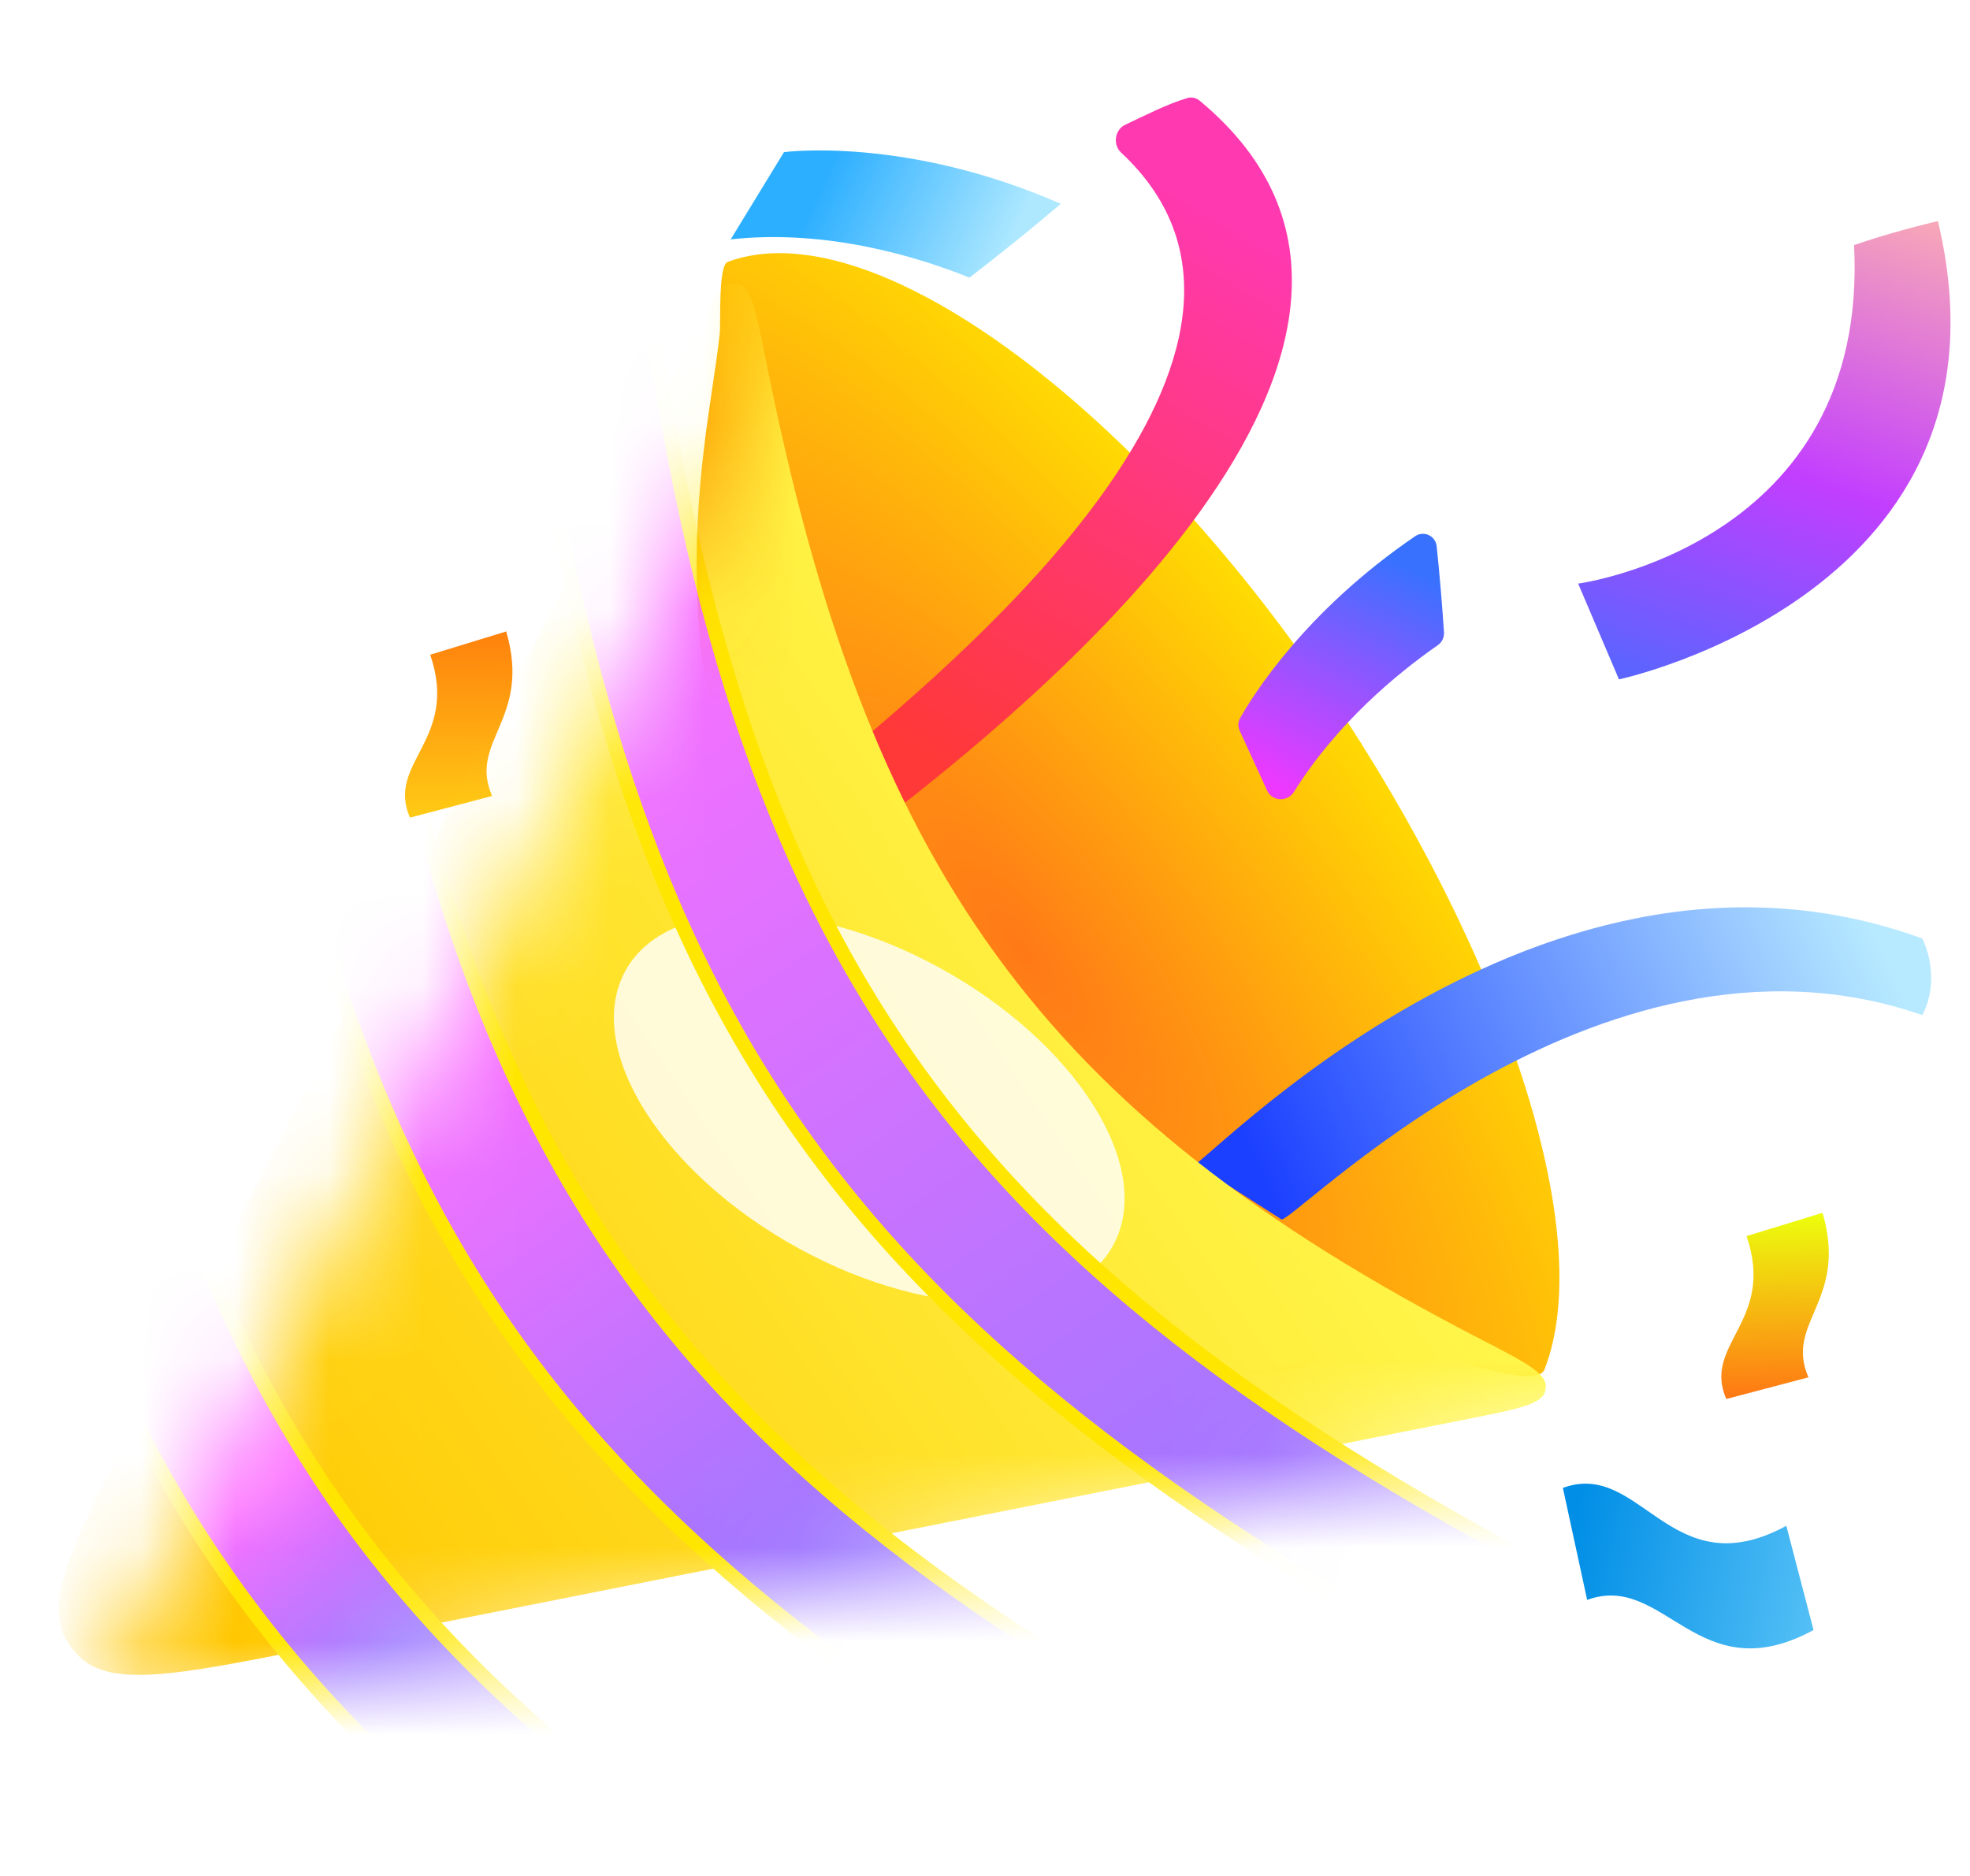 <svg width="21" height="20" viewBox="0 0 21 20" fill="none" xmlns="http://www.w3.org/2000/svg">
<g filter="url(#filter0_ii_5113_152344)">
<path d="M15.177 7.861C17.044 10.632 18.039 13.607 17.471 15.059C17.355 15.354 15.678 14.607 15.436 14.77C14.005 15.734 12.243 14.687 9.996 11.352C7.748 8.018 8.546 5.284 8.679 4.016C8.692 3.892 8.661 3.289 8.764 3.25C10.28 2.686 13.072 4.738 15.177 7.861Z" fill="url(#paint0_radial_5113_152344)"/>
</g>
<g filter="url(#filter1_i_5113_152344)">
<path d="M4.423 6.817C4.735 7.728 3.949 7.965 4.207 8.554L5.083 8.323C4.825 7.734 5.508 7.509 5.233 6.569L4.423 6.817Z" fill="url(#paint1_linear_5113_152344)"/>
</g>
<g filter="url(#filter2_i_5113_152344)">
<path d="M18.455 13.015C18.767 13.926 17.981 14.163 18.239 14.752L19.115 14.521C18.857 13.932 19.541 13.707 19.265 12.767L18.455 13.015Z" fill="url(#paint2_linear_5113_152344)"/>
</g>
<path d="M19.042 16.267C17.807 16.938 17.493 15.555 16.66 15.863L16.919 17.057C17.746 16.754 18.098 18.049 19.332 17.378L19.042 16.267Z" fill="url(#paint3_linear_5113_152344)"/>
<g filter="url(#filter3_i_5113_152344)">
<path d="M15.326 6.574C15.371 6.543 15.396 6.491 15.393 6.437C15.373 6.142 15.348 5.836 15.315 5.52C15.304 5.408 15.178 5.348 15.085 5.412C13.911 6.213 13.354 7.111 13.218 7.354C13.196 7.394 13.195 7.441 13.214 7.483L13.508 8.125C13.561 8.24 13.726 8.246 13.793 8.138C14.248 7.41 14.886 6.88 15.326 6.574Z" fill="url(#paint4_linear_5113_152344)"/>
</g>
<path d="M10.334 2.96C10.65 2.718 10.975 2.456 11.308 2.173C9.655 1.448 8.357 1.622 8.357 1.622L7.789 2.552C8.812 2.44 9.787 2.738 10.334 2.96Z" fill="url(#paint5_linear_5113_152344)"/>
<g filter="url(#filter4_i_5113_152344)">
<path d="M19.601 2.45C19.766 5.643 16.66 6.059 16.66 6.059L17.095 7.08C17.095 7.08 21.439 6.156 20.495 2.194C20.165 2.273 19.864 2.359 19.601 2.45Z" fill="url(#paint6_linear_5113_152344)"/>
</g>
<g filter="url(#filter5_i_5113_152344)">
<path d="M11.993 1.026C11.883 1.078 11.861 1.238 11.95 1.321C14.2 3.416 10.174 6.743 9.123 7.643C9.079 7.68 9.063 7.737 9.076 7.792L9.204 8.323C9.23 8.431 9.356 8.479 9.444 8.411C10.796 7.362 15.884 3.339 12.789 0.769C12.753 0.739 12.703 0.726 12.658 0.74C12.441 0.804 12.201 0.928 11.993 1.026Z" fill="url(#paint7_linear_5113_152344)"/>
</g>
<g filter="url(#filter6_i_5113_152344)">
<path d="M20.491 10.517C17.002 9.305 13.686 12.847 13.654 12.691L12.718 12.093C12.476 12.54 16.244 8.151 20.491 9.701C20.61 9.944 20.625 10.272 20.491 10.517Z" fill="url(#paint8_linear_5113_152344)"/>
</g>
<mask id="mask0_5113_152344" style="mask-type:alpha" maskUnits="userSpaceOnUse" x="0" y="2" width="18" height="17">
<path d="M0.848 18.477L8.934 2.745L17.989 15.077L0.848 18.477Z" fill="url(#paint9_linear_5113_152344)"/>
</mask>
<g mask="url(#mask0_5113_152344)">
<g filter="url(#filter7_iii_5113_152344)">
<path d="M4.295 17.794C2.875 18.075 2.165 18.216 1.828 17.851C1.787 17.807 1.751 17.759 1.72 17.708C1.462 17.283 1.793 16.64 2.455 15.352L8.329 3.922C8.565 3.463 8.683 3.233 8.827 3.238C8.845 3.238 8.861 3.24 8.878 3.245C9.018 3.28 9.068 3.536 9.17 4.048C10.244 9.45 12.091 12.067 16.784 14.488C17.254 14.73 17.489 14.852 17.485 14.996C17.484 15.013 17.482 15.029 17.478 15.046C17.442 15.186 17.186 15.236 16.675 15.338L4.295 17.794Z" fill="url(#paint10_linear_5113_152344)"/>
</g>
<g filter="url(#filter8_f_5113_152344)">
<ellipse cx="1.684" cy="2.977" rx="1.684" ry="2.977" transform="matrix(0.369 -0.929 0.89 0.456 5.995 12.021)" fill="white" fill-opacity="0.81"/>
</g>
<path d="M8.765 12.393C7.065 10.139 6.183 7.438 5.636 3.66L6.852 2.74C7.368 6.707 8.288 9.493 10.024 11.746C11.761 13.999 14.309 15.711 18.061 17.541L16.843 18.464C12.992 16.466 10.466 14.65 8.765 12.393Z" fill="url(#paint11_linear_5113_152344)" stroke="#FFE600" stroke-width="0.153"/>
<path d="M5.694 14.564C3.994 12.309 3.112 9.608 2.565 5.83L3.781 4.91C4.297 8.877 5.218 11.664 6.953 13.916C8.69 16.17 11.238 17.881 14.991 19.711L13.772 20.634C9.921 18.637 7.395 16.82 5.694 14.564Z" fill="url(#paint12_linear_5113_152344)" stroke="#FFE600" stroke-width="0.153"/>
<path d="M2.683 17.157C0.983 14.902 0.101 12.201 -0.446 8.423L0.77 7.503C1.286 11.471 2.206 14.257 3.942 16.509C5.679 18.763 8.227 20.474 11.98 22.305L10.761 23.227C6.91 21.23 4.384 19.413 2.683 17.157Z" fill="url(#paint13_linear_5113_152344)" stroke="#FFE600" stroke-width="0.153"/>
</g>
<defs>
<filter id="filter0_ii_5113_152344" x="7.427" y="2.333" width="10.203" height="13.162" filterUnits="userSpaceOnUse" color-interpolation-filters="sRGB">
<feFlood flood-opacity="0" result="BackgroundImageFix"/>
<feBlend mode="normal" in="SourceGraphic" in2="BackgroundImageFix" result="shape"/>
<feColorMatrix in="SourceAlpha" type="matrix" values="0 0 0 0 0 0 0 0 0 0 0 0 0 0 0 0 0 0 127 0" result="hardAlpha"/>
<feOffset dx="-1.007" dy="-0.824"/>
<feGaussianBlur stdDeviation="0.732"/>
<feComposite in2="hardAlpha" operator="arithmetic" k2="-1" k3="1"/>
<feColorMatrix type="matrix" values="0 0 0 0 0.992 0 0 0 0 0.476 0 0 0 0 0 0 0 0 0.25 0"/>
<feBlend mode="normal" in2="shape" result="effect1_innerShadow_5113_152344"/>
<feColorMatrix in="SourceAlpha" type="matrix" values="0 0 0 0 0 0 0 0 0 0 0 0 0 0 0 0 0 0 127 0" result="hardAlpha"/>
<feOffset dy="0.366"/>
<feGaussianBlur stdDeviation="0.641"/>
<feComposite in2="hardAlpha" operator="arithmetic" k2="-1" k3="1"/>
<feColorMatrix type="matrix" values="0 0 0 0 0.985 0 0 0 0 1 0 0 0 0 0.246 0 0 0 0.71 0"/>
<feBlend mode="normal" in2="effect1_innerShadow_5113_152344" result="effect2_innerShadow_5113_152344"/>
</filter>
<filter id="filter1_i_5113_152344" x="4.154" y="6.569" width="1.308" height="2.148" filterUnits="userSpaceOnUse" color-interpolation-filters="sRGB">
<feFlood flood-opacity="0" result="BackgroundImageFix"/>
<feBlend mode="normal" in="SourceGraphic" in2="BackgroundImageFix" result="shape"/>
<feColorMatrix in="SourceAlpha" type="matrix" values="0 0 0 0 0 0 0 0 0 0 0 0 0 0 0 0 0 0 127 0" result="hardAlpha"/>
<feOffset dx="0.163" dy="0.163"/>
<feGaussianBlur stdDeviation="0.081"/>
<feComposite in2="hardAlpha" operator="arithmetic" k2="-1" k3="1"/>
<feColorMatrix type="matrix" values="0 0 0 0 1 0 0 0 0 0.9 0 0 0 0 0 0 0 0 1 0"/>
<feBlend mode="normal" in2="shape" result="effect1_innerShadow_5113_152344"/>
</filter>
<filter id="filter2_i_5113_152344" x="18.186" y="12.767" width="1.308" height="2.148" filterUnits="userSpaceOnUse" color-interpolation-filters="sRGB">
<feFlood flood-opacity="0" result="BackgroundImageFix"/>
<feBlend mode="normal" in="SourceGraphic" in2="BackgroundImageFix" result="shape"/>
<feColorMatrix in="SourceAlpha" type="matrix" values="0 0 0 0 0 0 0 0 0 0 0 0 0 0 0 0 0 0 127 0" result="hardAlpha"/>
<feOffset dx="0.163" dy="0.163"/>
<feGaussianBlur stdDeviation="0.081"/>
<feComposite in2="hardAlpha" operator="arithmetic" k2="-1" k3="1"/>
<feColorMatrix type="matrix" values="0 0 0 0 1 0 0 0 0 0.9 0 0 0 0 0 0 0 0 1 0"/>
<feBlend mode="normal" in2="shape" result="effect1_innerShadow_5113_152344"/>
</filter>
<filter id="filter3_i_5113_152344" x="13.201" y="5.386" width="2.192" height="3.135" filterUnits="userSpaceOnUse" color-interpolation-filters="sRGB">
<feFlood flood-opacity="0" result="BackgroundImageFix"/>
<feBlend mode="normal" in="SourceGraphic" in2="BackgroundImageFix" result="shape"/>
<feColorMatrix in="SourceAlpha" type="matrix" values="0 0 0 0 0 0 0 0 0 0 0 0 0 0 0 0 0 0 127 0" result="hardAlpha"/>
<feOffset dy="0.305"/>
<feGaussianBlur stdDeviation="0.244"/>
<feComposite in2="hardAlpha" operator="arithmetic" k2="-1" k3="1"/>
<feColorMatrix type="matrix" values="0 0 0 0 0.02 0 0 0 0 0 0 0 0 0 1 0 0 0 0.94 0"/>
<feBlend mode="normal" in2="shape" result="effect1_innerShadow_5113_152344"/>
</filter>
<filter id="filter4_i_5113_152344" x="16.66" y="2.194" width="4.133" height="5.049" filterUnits="userSpaceOnUse" color-interpolation-filters="sRGB">
<feFlood flood-opacity="0" result="BackgroundImageFix"/>
<feBlend mode="normal" in="SourceGraphic" in2="BackgroundImageFix" result="shape"/>
<feColorMatrix in="SourceAlpha" type="matrix" values="0 0 0 0 0 0 0 0 0 0 0 0 0 0 0 0 0 0 127 0" result="hardAlpha"/>
<feOffset dx="0.163" dy="0.163"/>
<feGaussianBlur stdDeviation="0.203"/>
<feComposite in2="hardAlpha" operator="arithmetic" k2="-1" k3="1"/>
<feColorMatrix type="matrix" values="0 0 0 0 0.971 0 0 0 0 0.202 0 0 0 0 0.802 0 0 0 1 0"/>
<feBlend mode="normal" in2="shape" result="effect1_innerShadow_5113_152344"/>
</filter>
<filter id="filter5_i_5113_152344" x="9.072" y="0.734" width="4.7" height="8.014" filterUnits="userSpaceOnUse" color-interpolation-filters="sRGB">
<feFlood flood-opacity="0" result="BackgroundImageFix"/>
<feBlend mode="normal" in="SourceGraphic" in2="BackgroundImageFix" result="shape"/>
<feColorMatrix in="SourceAlpha" type="matrix" values="0 0 0 0 0 0 0 0 0 0 0 0 0 0 0 0 0 0 127 0" result="hardAlpha"/>
<feOffset dy="0.305"/>
<feGaussianBlur stdDeviation="0.203"/>
<feComposite in2="hardAlpha" operator="arithmetic" k2="-1" k3="1"/>
<feColorMatrix type="matrix" values="0 0 0 0 1 0 0 0 0 0.72 0 0 0 0 0 0 0 0 1 0"/>
<feBlend mode="normal" in2="shape" result="effect1_innerShadow_5113_152344"/>
</filter>
<filter id="filter6_i_5113_152344" x="12.707" y="9.368" width="7.879" height="3.633" filterUnits="userSpaceOnUse" color-interpolation-filters="sRGB">
<feFlood flood-opacity="0" result="BackgroundImageFix"/>
<feBlend mode="normal" in="SourceGraphic" in2="BackgroundImageFix" result="shape"/>
<feColorMatrix in="SourceAlpha" type="matrix" values="0 0 0 0 0 0 0 0 0 0 0 0 0 0 0 0 0 0 127 0" result="hardAlpha"/>
<feOffset dy="0.305"/>
<feGaussianBlur stdDeviation="0.153"/>
<feComposite in2="hardAlpha" operator="arithmetic" k2="-1" k3="1"/>
<feColorMatrix type="matrix" values="0 0 0 0 0 0 0 0 0 0.76 0 0 0 0 1 0 0 0 1 0"/>
<feBlend mode="normal" in2="shape" result="effect1_innerShadow_5113_152344"/>
</filter>
<filter id="filter7_iii_5113_152344" x="0.625" y="2.414" width="16.859" height="16.023" filterUnits="userSpaceOnUse" color-interpolation-filters="sRGB">
<feFlood flood-opacity="0" result="BackgroundImageFix"/>
<feBlend mode="normal" in="SourceGraphic" in2="BackgroundImageFix" result="shape"/>
<feColorMatrix in="SourceAlpha" type="matrix" values="0 0 0 0 0 0 0 0 0 0 0 0 0 0 0 0 0 0 127 0" result="hardAlpha"/>
<feOffset dx="-1.007" dy="-0.824"/>
<feGaussianBlur stdDeviation="0.732"/>
<feComposite in2="hardAlpha" operator="arithmetic" k2="-1" k3="1"/>
<feColorMatrix type="matrix" values="0 0 0 0 0.992 0 0 0 0 0.476 0 0 0 0 0 0 0 0 0.25 0"/>
<feBlend mode="normal" in2="shape" result="effect1_innerShadow_5113_152344"/>
<feColorMatrix in="SourceAlpha" type="matrix" values="0 0 0 0 0 0 0 0 0 0 0 0 0 0 0 0 0 0 127 0" result="hardAlpha"/>
<feOffset dy="0.366"/>
<feGaussianBlur stdDeviation="0.641"/>
<feComposite in2="hardAlpha" operator="arithmetic" k2="-1" k3="1"/>
<feColorMatrix type="matrix" values="0 0 0 0 0.985 0 0 0 0 1 0 0 0 0 0.246 0 0 0 0.71 0"/>
<feBlend mode="normal" in2="effect1_innerShadow_5113_152344" result="effect2_innerShadow_5113_152344"/>
<feColorMatrix in="SourceAlpha" type="matrix" values="0 0 0 0 0 0 0 0 0 0 0 0 0 0 0 0 0 0 127 0" result="hardAlpha"/>
<feOffset dy="0.244"/>
<feGaussianBlur stdDeviation="0.081"/>
<feComposite in2="hardAlpha" operator="arithmetic" k2="-1" k3="1"/>
<feColorMatrix type="matrix" values="0 0 0 0 0.993 0 0 0 0 1 0 0 0 0 0.642 0 0 0 1 0"/>
<feBlend mode="normal" in2="effect2_innerShadow_5113_152344" result="effect3_innerShadow_5113_152344"/>
</filter>
<filter id="filter8_f_5113_152344" x="2.828" y="6.026" width="12.878" height="11.574" filterUnits="userSpaceOnUse" color-interpolation-filters="sRGB">
<feFlood flood-opacity="0" result="BackgroundImageFix"/>
<feBlend mode="normal" in="SourceGraphic" in2="BackgroundImageFix" result="shape"/>
<feGaussianBlur stdDeviation="1.858" result="effect1_foregroundBlur_5113_152344"/>
</filter>
<radialGradient id="paint0_radial_5113_152344" cx="0" cy="0" r="1" gradientUnits="userSpaceOnUse" gradientTransform="translate(11.888 10.591) rotate(-36.89) scale(4.793 13.565)">
<stop stop-color="#FF7917"/>
<stop offset="1" stop-color="#FFE600"/>
</radialGradient>
<linearGradient id="paint1_linear_5113_152344" x1="4.727" y1="8.554" x2="4.705" y2="6.569" gradientUnits="userSpaceOnUse">
<stop stop-color="#FFCB14"/>
<stop offset="1" stop-color="#FF810D"/>
</linearGradient>
<linearGradient id="paint2_linear_5113_152344" x1="18.759" y1="14.752" x2="18.737" y2="12.767" gradientUnits="userSpaceOnUse">
<stop stop-color="#FF7714"/>
<stop offset="1" stop-color="#ECFF0D"/>
</linearGradient>
<linearGradient id="paint3_linear_5113_152344" x1="20.839" y1="17.255" x2="16.727" y2="16.451" gradientUnits="userSpaceOnUse">
<stop stop-color="#80DAFE"/>
<stop offset="1" stop-color="#008EE6"/>
</linearGradient>
<linearGradient id="paint4_linear_5113_152344" x1="13.628" y1="8.114" x2="14.835" y2="5.657" gradientUnits="userSpaceOnUse">
<stop stop-color="#EF38FF"/>
<stop offset="1" stop-color="#3971FF"/>
</linearGradient>
<linearGradient id="paint5_linear_5113_152344" x1="10.783" y1="2.58" x2="8.886" y2="1.701" gradientUnits="userSpaceOnUse">
<stop stop-color="#ADE8FF"/>
<stop offset="1" stop-color="#2DAFFF"/>
</linearGradient>
<linearGradient id="paint6_linear_5113_152344" x1="19.733" y1="0.503" x2="17.417" y2="7.083" gradientUnits="userSpaceOnUse">
<stop offset="0.135" stop-color="#FFB6AE"/>
<stop offset="0.631" stop-color="#C23EFF"/>
<stop offset="1" stop-color="#5B64FF"/>
</linearGradient>
<linearGradient id="paint7_linear_5113_152344" x1="10" y1="7.819" x2="13.305" y2="2.093" gradientUnits="userSpaceOnUse">
<stop stop-color="#FF3838"/>
<stop offset="1" stop-color="#FF39B0"/>
</linearGradient>
<linearGradient id="paint8_linear_5113_152344" x1="19.997" y1="9.684" x2="13.614" y2="12.575" gradientUnits="userSpaceOnUse">
<stop stop-color="#B7EAFF"/>
<stop offset="1" stop-color="#1C40FF"/>
</linearGradient>
<linearGradient id="paint9_linear_5113_152344" x1="2.781" y1="16.753" x2="17.021" y2="6.297" gradientUnits="userSpaceOnUse">
<stop stop-color="#2991F1"/>
<stop offset="1" stop-color="#31FC82"/>
</linearGradient>
<linearGradient id="paint10_linear_5113_152344" x1="2.781" y1="16.753" x2="13.94" y2="9.138" gradientUnits="userSpaceOnUse">
<stop stop-color="#FFC700"/>
<stop offset="1" stop-color="#FFF84D"/>
</linearGradient>
<linearGradient id="paint11_linear_5113_152344" x1="7.169" y1="6.013" x2="14.465" y2="16.408" gradientUnits="userSpaceOnUse">
<stop stop-color="#FC70FF"/>
<stop offset="1" stop-color="#9A76FF"/>
</linearGradient>
<linearGradient id="paint12_linear_5113_152344" x1="4.641" y1="11.21" x2="8.695" y2="16.884" gradientUnits="userSpaceOnUse">
<stop stop-color="#FC70FF"/>
<stop offset="1" stop-color="#9A76FF"/>
</linearGradient>
<linearGradient id="paint13_linear_5113_152344" x1="2.781" y1="15.884" x2="4.117" y2="17.648" gradientUnits="userSpaceOnUse">
<stop stop-color="#FC70FF"/>
<stop offset="1" stop-color="#9A76FF"/>
</linearGradient>
</defs>
</svg>
